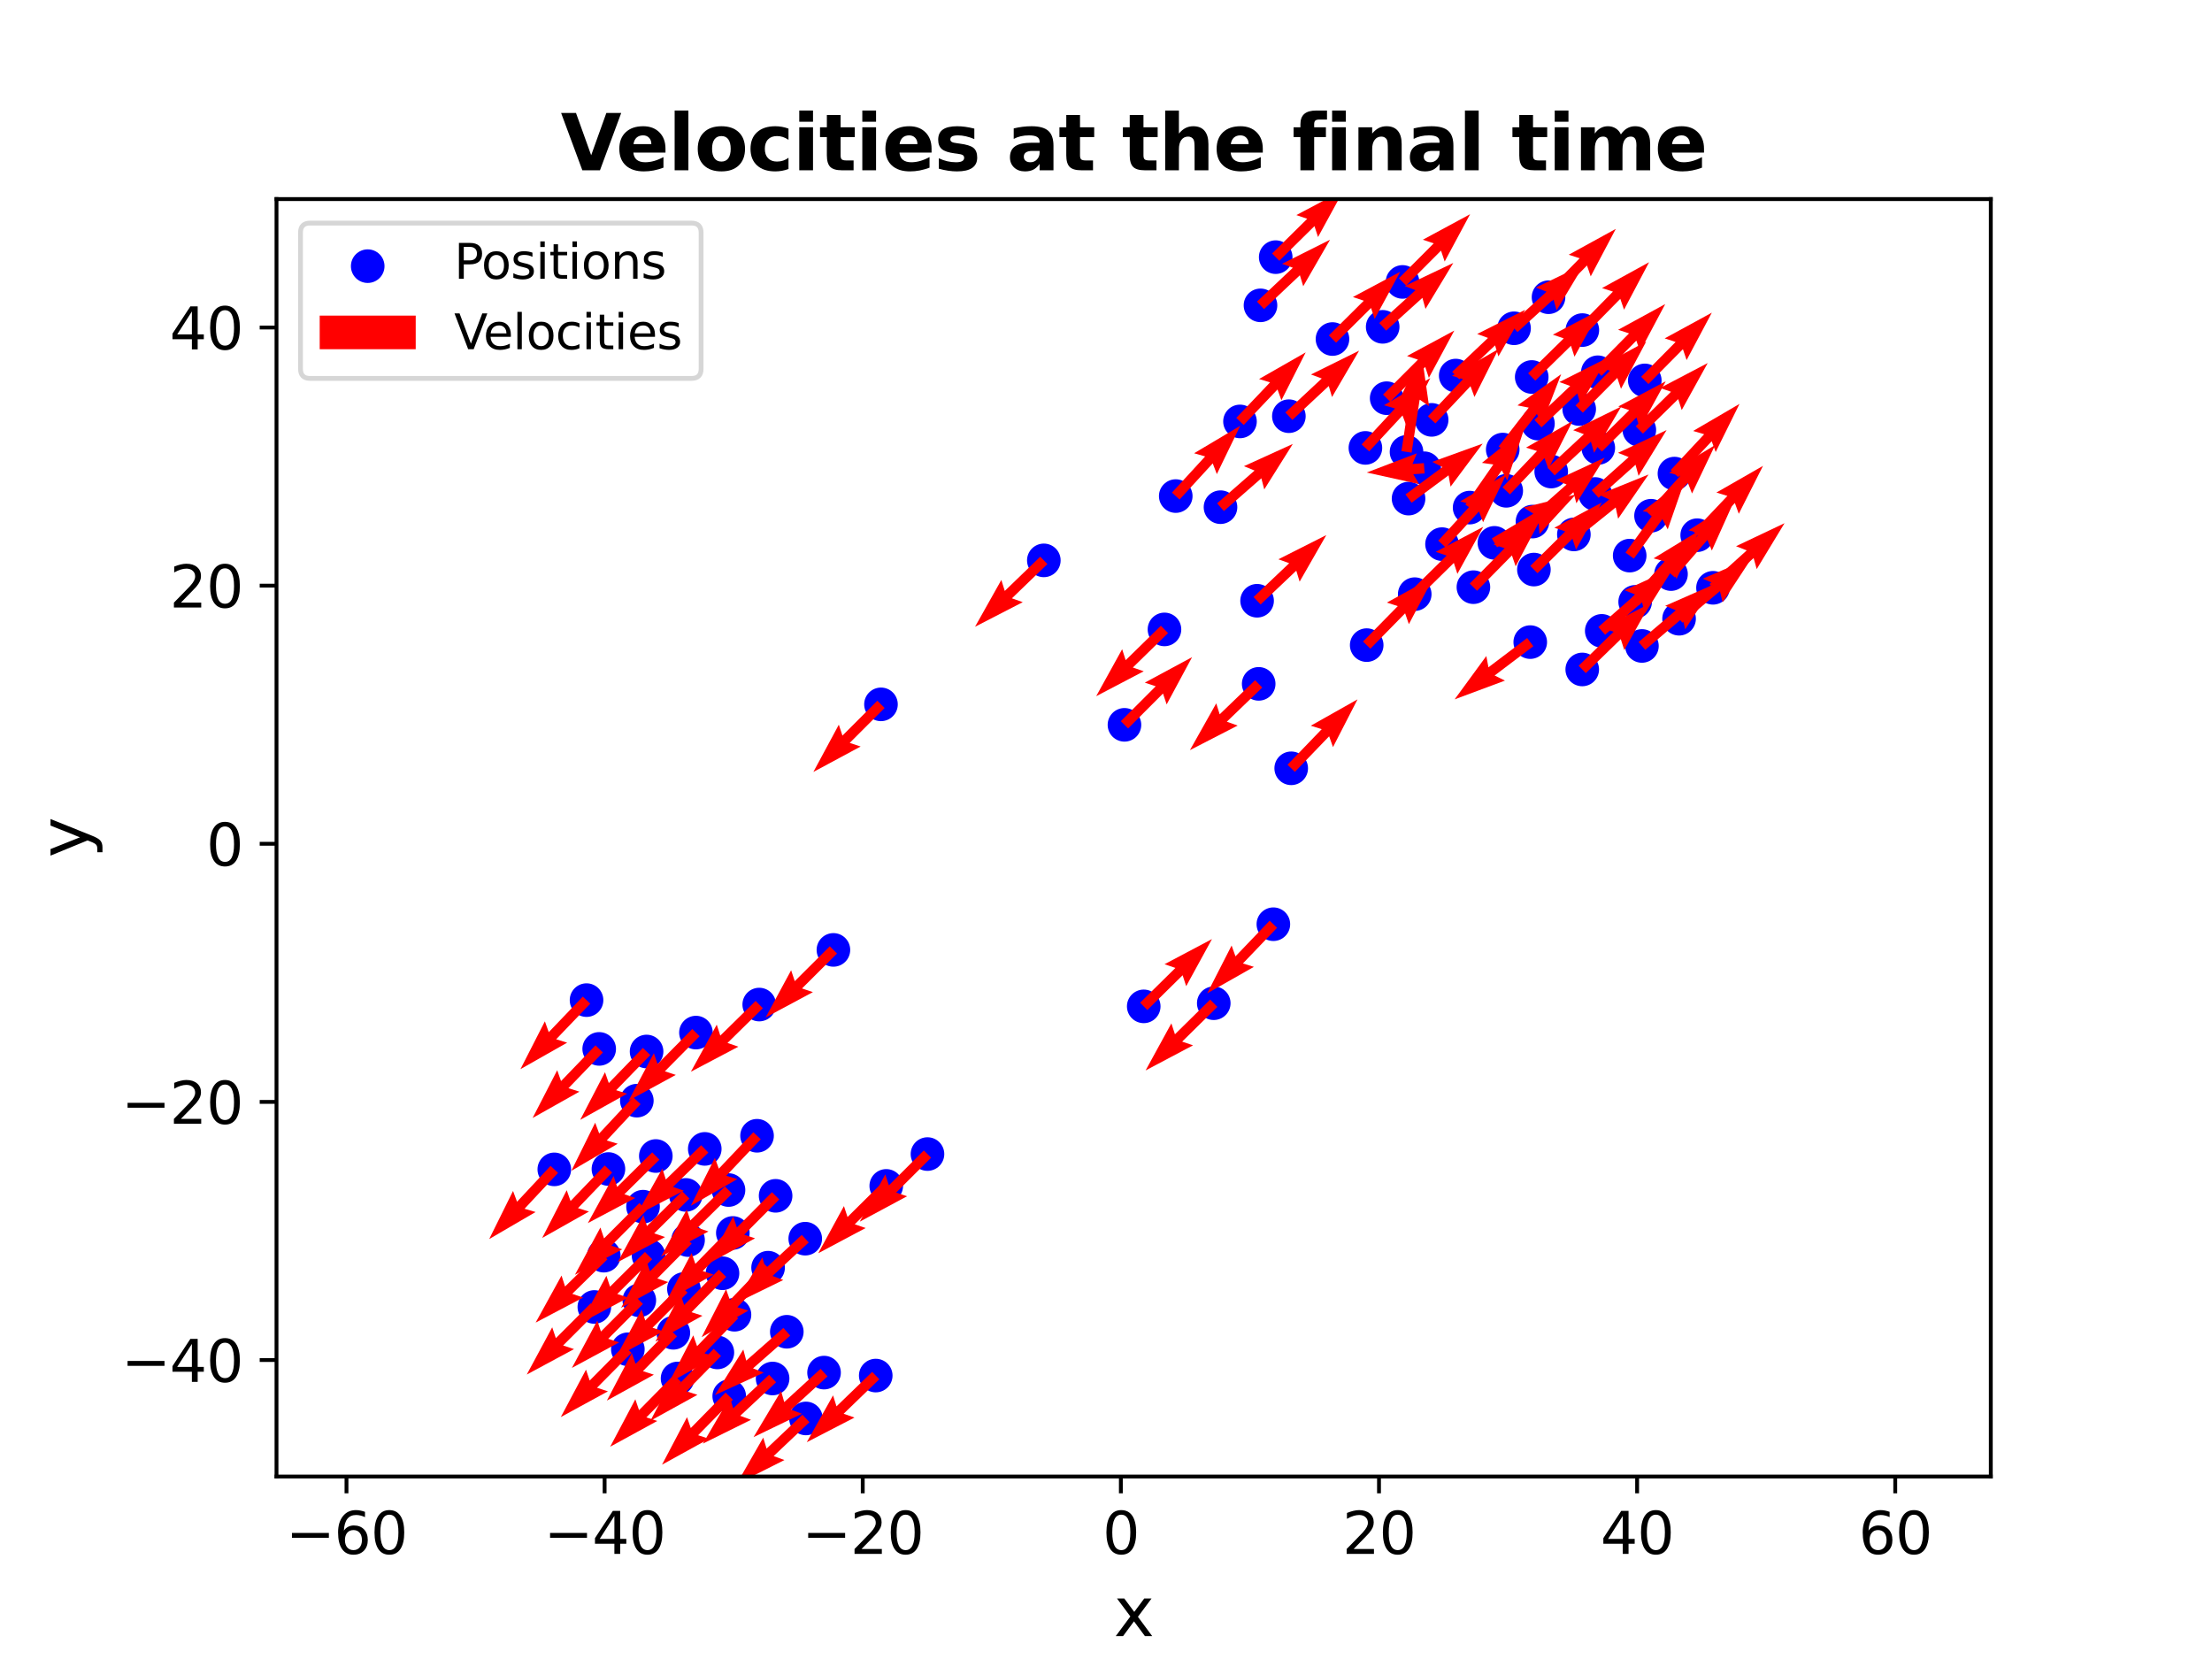 <?xml version="1.0" encoding="utf-8" standalone="no"?>
<!DOCTYPE svg PUBLIC "-//W3C//DTD SVG 1.1//EN"
  "http://www.w3.org/Graphics/SVG/1.1/DTD/svg11.dtd">
<svg xmlns:xlink="http://www.w3.org/1999/xlink" width="460.8pt" height="345.6pt" viewBox="0 0 460.8 345.6" xmlns="http://www.w3.org/2000/svg" version="1.1">
 <defs>
  <style type="text/css">*{stroke-linejoin: round; stroke-linecap: butt}</style>
 </defs>
 <g id="figure_1">
  <g id="patch_1">
   <path d="M 0 345.6 
L 460.8 345.6 
L 460.8 0 
L 0 0 
z
" style="fill: #ffffff"/>
  </g>
  <g id="axes_1">
   <g id="patch_2">
    <path d="M 57.6 307.584 
L 414.72 307.584 
L 414.72 41.472 
L 57.6 41.472 
z
" style="fill: #ffffff"/>
   </g>
   <g id="PathCollection_1">
    <defs>
     <path id="m62322692f3" d="M 0 3 
C 0.796 3 1.559 2.684 2.121 2.121 
C 2.684 1.559 3 0.796 3 0 
C 3 -0.796 2.684 -1.559 2.121 -2.121 
C 1.559 -2.684 0.796 -3 0 -3 
C -0.796 -3 -1.559 -2.684 -2.121 -2.121 
C -2.684 -1.559 -3 -0.796 -3 0 
C -3 0.796 -2.684 1.559 -2.121 2.121 
C -1.559 2.684 -0.796 3 0 3 
z
" style="stroke: #0000ff"/>
    </defs>
    <g clip-path="url(#pe1d1d15c5f)">
     <use xlink:href="#m62322692f3" x="293.428" y="103.868" style="fill: #0000ff; stroke: #0000ff"/>
     <use xlink:href="#m62322692f3" x="288.038" y="68.086" style="fill: #0000ff; stroke: #0000ff"/>
     <use xlink:href="#m62322692f3" x="167.747" y="258.04" style="fill: #0000ff; stroke: #0000ff"/>
     <use xlink:href="#m62322692f3" x="132.665" y="229.288" style="fill: #0000ff; stroke: #0000ff"/>
     <use xlink:href="#m62322692f3" x="342.638" y="79.246" style="fill: #0000ff; stroke: #0000ff"/>
     <use xlink:href="#m62322692f3" x="313.778" y="102.246" style="fill: #0000ff; stroke: #0000ff"/>
     <use xlink:href="#m62322692f3" x="151.761" y="247.907" style="fill: #0000ff; stroke: #0000ff"/>
     <use xlink:href="#m62322692f3" x="143.334" y="258.329" style="fill: #0000ff; stroke: #0000ff"/>
     <use xlink:href="#m62322692f3" x="268.982" y="160.052" style="fill: #0000ff; stroke: #0000ff"/>
     <use xlink:href="#m62322692f3" x="315.404" y="68.386" style="fill: #0000ff; stroke: #0000ff"/>
     <use xlink:href="#m62322692f3" x="152.662" y="256.847" style="fill: #0000ff; stroke: #0000ff"/>
     <use xlink:href="#m62322692f3" x="234.246" y="150.995" style="fill: #0000ff; stroke: #0000ff"/>
     <use xlink:href="#m62322692f3" x="343.941" y="107.439" style="fill: #0000ff; stroke: #0000ff"/>
     <use xlink:href="#m62322692f3" x="303.254" y="78.238" style="fill: #0000ff; stroke: #0000ff"/>
     <use xlink:href="#m62322692f3" x="135.107" y="261.57" style="fill: #0000ff; stroke: #0000ff"/>
     <use xlink:href="#m62322692f3" x="339.493" y="115.745" style="fill: #0000ff; stroke: #0000ff"/>
     <use xlink:href="#m62322692f3" x="342.044" y="134.565" style="fill: #0000ff; stroke: #0000ff"/>
     <use xlink:href="#m62322692f3" x="320.383" y="88.245" style="fill: #0000ff; stroke: #0000ff"/>
     <use xlink:href="#m62322692f3" x="265.753" y="53.568" style="fill: #0000ff; stroke: #0000ff"/>
     <use xlink:href="#m62322692f3" x="144.98" y="215.108" style="fill: #0000ff; stroke: #0000ff"/>
     <use xlink:href="#m62322692f3" x="123.814" y="272.266" style="fill: #0000ff; stroke: #0000ff"/>
     <use xlink:href="#m62322692f3" x="268.495" y="86.702" style="fill: #0000ff; stroke: #0000ff"/>
     <use xlink:href="#m62322692f3" x="323.146" y="98.233" style="fill: #0000ff; stroke: #0000ff"/>
     <use xlink:href="#m62322692f3" x="244.931" y="103.341" style="fill: #0000ff; stroke: #0000ff"/>
     <use xlink:href="#m62322692f3" x="311.318" y="113.086" style="fill: #0000ff; stroke: #0000ff"/>
     <use xlink:href="#m62322692f3" x="254.253" y="105.656" style="fill: #0000ff; stroke: #0000ff"/>
     <use xlink:href="#m62322692f3" x="167.893" y="295.488" style="fill: #0000ff; stroke: #0000ff"/>
     <use xlink:href="#m62322692f3" x="292.172" y="58.73" style="fill: #0000ff; stroke: #0000ff"/>
     <use xlink:href="#m62322692f3" x="173.615" y="197.882" style="fill: #0000ff; stroke: #0000ff"/>
     <use xlink:href="#m62322692f3" x="348.819" y="98.658" style="fill: #0000ff; stroke: #0000ff"/>
     <use xlink:href="#m62322692f3" x="142.862" y="248.923" style="fill: #0000ff; stroke: #0000ff"/>
     <use xlink:href="#m62322692f3" x="149.441" y="281.738" style="fill: #0000ff; stroke: #0000ff"/>
     <use xlink:href="#m62322692f3" x="238.261" y="209.644" style="fill: #0000ff; stroke: #0000ff"/>
     <use xlink:href="#m62322692f3" x="183.524" y="146.731" style="fill: #0000ff; stroke: #0000ff"/>
     <use xlink:href="#m62322692f3" x="294.716" y="123.775" style="fill: #0000ff; stroke: #0000ff"/>
     <use xlink:href="#m62322692f3" x="184.623" y="247.042" style="fill: #0000ff; stroke: #0000ff"/>
     <use xlink:href="#m62322692f3" x="160.948" y="287.169" style="fill: #0000ff; stroke: #0000ff"/>
     <use xlink:href="#m62322692f3" x="277.58" y="70.629" style="fill: #0000ff; stroke: #0000ff"/>
     <use xlink:href="#m62322692f3" x="298.239" y="87.467" style="fill: #0000ff; stroke: #0000ff"/>
     <use xlink:href="#m62322692f3" x="261.876" y="125.147" style="fill: #0000ff; stroke: #0000ff"/>
     <use xlink:href="#m62322692f3" x="313.048" y="93.653" style="fill: #0000ff; stroke: #0000ff"/>
     <use xlink:href="#m62322692f3" x="252.849" y="208.989" style="fill: #0000ff; stroke: #0000ff"/>
     <use xlink:href="#m62322692f3" x="182.433" y="286.556" style="fill: #0000ff; stroke: #0000ff"/>
     <use xlink:href="#m62322692f3" x="262.208" y="142.46" style="fill: #0000ff; stroke: #0000ff"/>
     <use xlink:href="#m62322692f3" x="306.937" y="122.319" style="fill: #0000ff; stroke: #0000ff"/>
     <use xlink:href="#m62322692f3" x="126.748" y="243.53" style="fill: #0000ff; stroke: #0000ff"/>
     <use xlink:href="#m62322692f3" x="158.162" y="209.268" style="fill: #0000ff; stroke: #0000ff"/>
     <use xlink:href="#m62322692f3" x="150.512" y="265.244" style="fill: #0000ff; stroke: #0000ff"/>
     <use xlink:href="#m62322692f3" x="319.086" y="78.534" style="fill: #0000ff; stroke: #0000ff"/>
     <use xlink:href="#m62322692f3" x="258.313" y="87.792" style="fill: #0000ff; stroke: #0000ff"/>
     <use xlink:href="#m62322692f3" x="328.976" y="85.213" style="fill: #0000ff; stroke: #0000ff"/>
     <use xlink:href="#m62322692f3" x="332.294" y="102.906" style="fill: #0000ff; stroke: #0000ff"/>
     <use xlink:href="#m62322692f3" x="349.782" y="128.893" style="fill: #0000ff; stroke: #0000ff"/>
     <use xlink:href="#m62322692f3" x="115.471" y="243.602" style="fill: #0000ff; stroke: #0000ff"/>
     <use xlink:href="#m62322692f3" x="262.584" y="63.61" style="fill: #0000ff; stroke: #0000ff"/>
     <use xlink:href="#m62322692f3" x="300.4" y="113.352" style="fill: #0000ff; stroke: #0000ff"/>
     <use xlink:href="#m62322692f3" x="157.707" y="236.6" style="fill: #0000ff; stroke: #0000ff"/>
     <use xlink:href="#m62322692f3" x="340.635" y="125.374" style="fill: #0000ff; stroke: #0000ff"/>
     <use xlink:href="#m62322692f3" x="319.244" y="108.654" style="fill: #0000ff; stroke: #0000ff"/>
     <use xlink:href="#m62322692f3" x="341.502" y="89.563" style="fill: #0000ff; stroke: #0000ff"/>
     <use xlink:href="#m62322692f3" x="217.45" y="116.736" style="fill: #0000ff; stroke: #0000ff"/>
     <use xlink:href="#m62322692f3" x="193.21" y="240.413" style="fill: #0000ff; stroke: #0000ff"/>
     <use xlink:href="#m62322692f3" x="140.272" y="277.646" style="fill: #0000ff; stroke: #0000ff"/>
     <use xlink:href="#m62322692f3" x="288.869" y="82.952" style="fill: #0000ff; stroke: #0000ff"/>
     <use xlink:href="#m62322692f3" x="130.793" y="281.079" style="fill: #0000ff; stroke: #0000ff"/>
     <use xlink:href="#m62322692f3" x="306.148" y="105.744" style="fill: #0000ff; stroke: #0000ff"/>
     <use xlink:href="#m62322692f3" x="348.101" y="119.592" style="fill: #0000ff; stroke: #0000ff"/>
     <use xlink:href="#m62322692f3" x="133.182" y="270.882" style="fill: #0000ff; stroke: #0000ff"/>
     <use xlink:href="#m62322692f3" x="356.849" y="122.449" style="fill: #0000ff; stroke: #0000ff"/>
     <use xlink:href="#m62322692f3" x="133.956" y="251.373" style="fill: #0000ff; stroke: #0000ff"/>
     <use xlink:href="#m62322692f3" x="122.187" y="208.344" style="fill: #0000ff; stroke: #0000ff"/>
     <use xlink:href="#m62322692f3" x="353.558" y="111.491" style="fill: #0000ff; stroke: #0000ff"/>
     <use xlink:href="#m62322692f3" x="125.783" y="261.58" style="fill: #0000ff; stroke: #0000ff"/>
     <use xlink:href="#m62322692f3" x="333.673" y="131.421" style="fill: #0000ff; stroke: #0000ff"/>
     <use xlink:href="#m62322692f3" x="153.007" y="273.885" style="fill: #0000ff; stroke: #0000ff"/>
     <use xlink:href="#m62322692f3" x="265.265" y="192.531" style="fill: #0000ff; stroke: #0000ff"/>
     <use xlink:href="#m62322692f3" x="141.148" y="287.162" style="fill: #0000ff; stroke: #0000ff"/>
     <use xlink:href="#m62322692f3" x="161.574" y="249.111" style="fill: #0000ff; stroke: #0000ff"/>
     <use xlink:href="#m62322692f3" x="242.581" y="131.118" style="fill: #0000ff; stroke: #0000ff"/>
     <use xlink:href="#m62322692f3" x="327.867" y="111.332" style="fill: #0000ff; stroke: #0000ff"/>
     <use xlink:href="#m62322692f3" x="124.823" y="218.506" style="fill: #0000ff; stroke: #0000ff"/>
     <use xlink:href="#m62322692f3" x="329.633" y="68.763" style="fill: #0000ff; stroke: #0000ff"/>
     <use xlink:href="#m62322692f3" x="318.779" y="133.763" style="fill: #0000ff; stroke: #0000ff"/>
     <use xlink:href="#m62322692f3" x="319.541" y="118.651" style="fill: #0000ff; stroke: #0000ff"/>
     <use xlink:href="#m62322692f3" x="296.699" y="97.545" style="fill: #0000ff; stroke: #0000ff"/>
     <use xlink:href="#m62322692f3" x="329.61" y="139.459" style="fill: #0000ff; stroke: #0000ff"/>
     <use xlink:href="#m62322692f3" x="134.695" y="219.047" style="fill: #0000ff; stroke: #0000ff"/>
     <use xlink:href="#m62322692f3" x="136.619" y="240.819" style="fill: #0000ff; stroke: #0000ff"/>
     <use xlink:href="#m62322692f3" x="146.816" y="239.335" style="fill: #0000ff; stroke: #0000ff"/>
     <use xlink:href="#m62322692f3" x="332.954" y="93.312" style="fill: #0000ff; stroke: #0000ff"/>
     <use xlink:href="#m62322692f3" x="160.009" y="264.082" style="fill: #0000ff; stroke: #0000ff"/>
     <use xlink:href="#m62322692f3" x="332.858" y="77.548" style="fill: #0000ff; stroke: #0000ff"/>
     <use xlink:href="#m62322692f3" x="151.912" y="290.851" style="fill: #0000ff; stroke: #0000ff"/>
     <use xlink:href="#m62322692f3" x="293.004" y="94.137" style="fill: #0000ff; stroke: #0000ff"/>
     <use xlink:href="#m62322692f3" x="142.471" y="268.518" style="fill: #0000ff; stroke: #0000ff"/>
     <use xlink:href="#m62322692f3" x="171.664" y="285.938" style="fill: #0000ff; stroke: #0000ff"/>
     <use xlink:href="#m62322692f3" x="284.438" y="93.307" style="fill: #0000ff; stroke: #0000ff"/>
     <use xlink:href="#m62322692f3" x="284.708" y="134.391" style="fill: #0000ff; stroke: #0000ff"/>
     <use xlink:href="#m62322692f3" x="163.907" y="277.431" style="fill: #0000ff; stroke: #0000ff"/>
     <use xlink:href="#m62322692f3" x="322.587" y="61.919" style="fill: #0000ff; stroke: #0000ff"/>
    </g>
   </g>
   <g id="Quiver_1">
    <path d="M 292.79 103.007 
L 300.488 97.296 
L 298.35 96.214 
L 308.87 92.411 
L 302.181 101.376 
L 301.764 99.017 
L 294.067 104.728 
L 292.79 103.007 
" clip-path="url(#pe1d1d15c5f)" style="fill: #ff0000"/>
    <path d="M 287.319 67.292 
L 294.875 60.455 
L 292.643 59.585 
L 302.743 54.78 
L 296.956 64.351 
L 296.313 62.044 
L 288.757 68.881 
L 287.319 67.292 
" clip-path="url(#pe1d1d15c5f)" style="fill: #ff0000"/>
    <path d="M 168.475 258.827 
L 160.928 265.804 
L 163.17 266.65 
L 153.121 271.563 
L 158.806 261.93 
L 159.474 264.23 
L 167.02 257.254 
L 168.475 258.827 
" clip-path="url(#pe1d1d15c5f)" style="fill: #ff0000"/>
    <path d="M 133.448 230.019 
L 126.389 237.583 
L 128.686 238.262 
L 119.026 243.901 
L 123.987 233.876 
L 124.822 236.121 
L 131.882 228.557 
L 133.448 230.019 
" clip-path="url(#pe1d1d15c5f)" style="fill: #ff0000"/>
    <path d="M 341.876 78.493 
L 349.06 71.236 
L 346.784 70.49 
L 356.605 65.138 
L 351.352 75.012 
L 350.583 72.744 
L 343.399 80 
L 341.876 78.493 
" clip-path="url(#pe1d1d15c5f)" style="fill: #ff0000"/>
    <path d="M 313.002 101.508 
L 320.185 93.951 
L 317.894 93.251 
L 327.604 87.7 
L 322.553 97.68 
L 321.738 95.427 
L 314.555 102.984 
L 313.002 101.508 
" clip-path="url(#pe1d1d15c5f)" style="fill: #ff0000"/>
    <path d="M 152.514 248.669 
L 145.317 255.766 
L 147.585 256.539 
L 137.7 261.774 
L 143.071 251.962 
L 143.813 254.24 
L 151.009 247.144 
L 152.514 248.669 
" clip-path="url(#pe1d1d15c5f)" style="fill: #ff0000"/>
    <path d="M 144.096 259.082 
L 136.925 266.335 
L 139.202 267.08 
L 129.385 272.439 
L 134.631 262.561 
L 135.402 264.829 
L 142.572 257.575 
L 144.096 259.082 
" clip-path="url(#pe1d1d15c5f)" style="fill: #ff0000"/>
    <path d="M 268.21 159.309 
L 275.342 151.895 
L 273.055 151.182 
L 282.798 145.689 
L 277.687 155.638 
L 276.886 153.38 
L 269.754 160.795 
L 268.21 159.309 
" clip-path="url(#pe1d1d15c5f)" style="fill: #ff0000"/>
    <path d="M 314.682 67.594 
L 322.172 60.764 
L 319.937 59.902 
L 330.019 55.058 
L 324.268 64.652 
L 323.616 62.347 
L 316.126 69.178 
L 314.682 67.594 
" clip-path="url(#pe1d1d15c5f)" style="fill: #ff0000"/>
    <path d="M 153.427 257.596 
L 146.386 264.787 
L 148.667 265.521 
L 138.875 270.927 
L 144.074 261.024 
L 144.855 263.288 
L 151.896 256.097 
L 153.427 257.596 
" clip-path="url(#pe1d1d15c5f)" style="fill: #ff0000"/>
    <path d="M 233.488 150.237 
L 240.759 142.96 
L 238.486 142.203 
L 248.332 136.896 
L 243.034 146.746 
L 242.275 144.474 
L 235.004 151.752 
L 233.488 150.237 
" clip-path="url(#pe1d1d15c5f)" style="fill: #ff0000"/>
    <path d="M 343.147 106.72 
L 350.023 99.135 
L 347.716 98.49 
L 357.293 92.711 
L 352.478 102.807 
L 351.611 100.574 
L 344.734 108.159 
L 343.147 106.72 
" clip-path="url(#pe1d1d15c5f)" style="fill: #ff0000"/>
    <path d="M 302.517 77.46 
L 309.977 70.394 
L 307.726 69.575 
L 317.714 64.541 
L 312.146 74.242 
L 311.45 71.95 
L 303.99 79.016 
L 302.517 77.46 
" clip-path="url(#pe1d1d15c5f)" style="fill: #ff0000"/>
    <path d="M 135.863 262.33 
L 128.589 269.56 
L 130.86 270.325 
L 120.996 275.599 
L 126.328 265.766 
L 127.079 268.041 
L 134.352 260.81 
L 135.863 262.33 
" clip-path="url(#pe1d1d15c5f)" style="fill: #ff0000"/>
    <path d="M 338.625 115.118 
L 344.573 106.894 
L 342.209 106.507 
L 351.092 99.71 
L 347.418 110.274 
L 346.309 108.15 
L 340.361 116.373 
L 338.625 115.118 
" clip-path="url(#pe1d1d15c5f)" style="fill: #ff0000"/>
    <path d="M 341.349 133.749 
L 349.1 127.141 
L 346.894 126.206 
L 357.132 121.7 
L 351.065 131.097 
L 350.49 128.772 
L 342.739 135.38 
L 341.349 133.749 
" clip-path="url(#pe1d1d15c5f)" style="fill: #ff0000"/>
    <path d="M 319.646 87.467 
L 327.098 80.407 
L 324.847 79.588 
L 334.834 74.553 
L 329.268 84.254 
L 328.572 81.962 
L 321.12 89.023 
L 319.646 87.467 
" clip-path="url(#pe1d1d15c5f)" style="fill: #ff0000"/>
    <path d="M 265.001 52.806 
L 272.321 45.578 
L 270.053 44.806 
L 279.935 39.566 
L 274.57 49.38 
L 273.827 47.103 
L 266.506 54.33 
L 265.001 52.806 
" clip-path="url(#pe1d1d15c5f)" style="fill: #ff0000"/>
    <path d="M 145.741 215.861 
L 138.504 223.174 
L 140.781 223.919 
L 130.96 229.273 
L 136.212 219.398 
L 136.981 221.666 
L 144.218 214.354 
L 145.741 215.861 
" clip-path="url(#pe1d1d15c5f)" style="fill: #ff0000"/>
    <path d="M 124.572 273.023 
L 117.309 280.285 
L 119.582 281.042 
L 109.733 286.344 
L 115.037 276.497 
L 115.794 278.769 
L 123.057 271.508 
L 124.572 273.023 
" clip-path="url(#pe1d1d15c5f)" style="fill: #ff0000"/>
    <path d="M 267.764 85.918 
L 275.345 78.847 
L 273.099 78.011 
L 283.126 73.053 
L 277.484 82.711 
L 276.806 80.413 
L 269.226 87.485 
L 267.764 85.918 
" clip-path="url(#pe1d1d15c5f)" style="fill: #ff0000"/>
    <path d="M 322.417 97.448 
L 329.953 90.451 
L 327.71 89.61 
L 337.748 84.676 
L 332.083 94.321 
L 331.411 92.022 
L 323.875 99.018 
L 322.417 97.448 
" clip-path="url(#pe1d1d15c5f)" style="fill: #ff0000"/>
    <path d="M 244.141 102.616 
L 251.056 95.08 
L 248.753 94.421 
L 258.365 88.7 
L 253.49 98.767 
L 252.635 96.529 
L 245.72 104.065 
L 244.141 102.616 
" clip-path="url(#pe1d1d15c5f)" style="fill: #ff0000"/>
    <path d="M 310.771 112.165 
L 319.427 107.018 
L 317.411 105.724 
L 328.262 103.01 
L 320.696 111.249 
L 320.522 108.859 
L 311.866 114.007 
L 310.771 112.165 
" clip-path="url(#pe1d1d15c5f)" style="fill: #ff0000"/>
    <path d="M 253.548 104.849 
L 261.353 98.023 
L 259.136 97.116 
L 269.316 92.482 
L 263.368 101.954 
L 262.763 99.636 
L 254.959 106.462 
L 253.548 104.849 
" clip-path="url(#pe1d1d15c5f)" style="fill: #ff0000"/>
    <path d="M 168.629 296.266 
L 161.164 303.331 
L 163.415 304.151 
L 153.424 309.18 
L 158.996 299.482 
L 159.691 301.775 
L 167.156 294.71 
L 168.629 296.266 
" clip-path="url(#pe1d1d15c5f)" style="fill: #ff0000"/>
    <path d="M 291.413 57.973 
L 298.675 50.696 
L 296.401 49.941 
L 306.244 44.627 
L 300.951 54.481 
L 300.191 52.21 
L 292.93 59.487 
L 291.413 57.973 
" clip-path="url(#pe1d1d15c5f)" style="fill: #ff0000"/>
    <path d="M 174.371 198.641 
L 167.075 205.912 
L 169.346 206.674 
L 159.489 211.96 
L 164.808 202.121 
L 165.562 204.395 
L 172.858 197.123 
L 174.371 198.641 
" clip-path="url(#pe1d1d15c5f)" style="fill: #ff0000"/>
    <path d="M 348.036 97.927 
L 355.008 90.457 
L 352.711 89.778 
L 362.37 84.139 
L 357.41 94.164 
L 356.574 91.919 
L 349.602 99.389 
L 348.036 97.927 
" clip-path="url(#pe1d1d15c5f)" style="fill: #ff0000"/>
    <path d="M 143.615 249.686 
L 136.277 256.929 
L 138.545 257.701 
L 128.662 262.941 
L 134.029 253.127 
L 134.772 255.404 
L 142.109 248.161 
L 143.615 249.686 
" clip-path="url(#pe1d1d15c5f)" style="fill: #ff0000"/>
    <path d="M 150.206 282.488 
L 143.006 289.833 
L 145.287 290.568 
L 135.492 295.969 
L 140.696 286.068 
L 141.476 288.333 
L 148.676 280.988 
L 150.206 282.488 
" clip-path="url(#pe1d1d15c5f)" style="fill: #ff0000"/>
    <path d="M 237.509 208.881 
L 244.858 201.637 
L 242.591 200.863 
L 252.477 195.63 
L 247.103 205.441 
L 246.362 203.163 
L 239.013 210.407 
L 237.509 208.881 
" clip-path="url(#pe1d1d15c5f)" style="fill: #ff0000"/>
    <path d="M 184.281 147.489 
L 177.014 154.755 
L 179.286 155.513 
L 169.437 160.814 
L 174.741 150.966 
L 175.499 153.239 
L 182.766 145.974 
L 184.281 147.489 
" clip-path="url(#pe1d1d15c5f)" style="fill: #ff0000"/>
    <path d="M 293.965 123.011 
L 301.361 115.739 
L 299.094 114.962 
L 308.987 109.742 
L 303.602 119.546 
L 302.863 117.267 
L 295.468 124.539 
L 293.965 123.011 
" clip-path="url(#pe1d1d15c5f)" style="fill: #ff0000"/>
    <path d="M 185.377 247.803 
L 178.062 255.047 
L 180.331 255.815 
L 170.456 261.07 
L 175.808 251.248 
L 176.554 253.524 
L 183.869 246.281 
L 185.377 247.803 
" clip-path="url(#pe1d1d15c5f)" style="fill: #ff0000"/>
    <path d="M 161.679 287.952 
L 154.198 294.937 
L 156.443 295.772 
L 146.419 300.734 
L 152.056 291.073 
L 152.736 293.371 
L 160.216 286.386 
L 161.679 287.952 
" clip-path="url(#pe1d1d15c5f)" style="fill: #ff0000"/>
    <path d="M 276.826 69.869 
L 284.105 62.641 
L 281.835 61.875 
L 291.702 56.607 
L 286.364 66.437 
L 285.614 64.161 
L 278.335 71.389 
L 276.826 69.869 
" clip-path="url(#pe1d1d15c5f)" style="fill: #ff0000"/>
    <path d="M 297.46 86.732 
L 304.773 78.98 
L 302.48 78.289 
L 312.17 72.702 
L 307.155 82.7 
L 306.332 80.45 
L 299.019 88.202 
L 297.46 86.732 
" clip-path="url(#pe1d1d15c5f)" style="fill: #ff0000"/>
    <path d="M 261.138 124.37 
L 268.564 117.325 
L 266.312 116.508 
L 276.296 111.466 
L 270.736 121.171 
L 270.039 118.879 
L 262.613 125.924 
L 261.138 124.37 
" clip-path="url(#pe1d1d15c5f)" style="fill: #ff0000"/>
    <path d="M 312.201 92.996 
L 318.465 84.916 
L 316.115 84.45 
L 325.218 77.951 
L 321.195 88.388 
L 320.158 86.228 
L 313.895 94.309 
L 312.201 92.996 
" clip-path="url(#pe1d1d15c5f)" style="fill: #ff0000"/>
    <path d="M 253.601 209.752 
L 246.265 216.986 
L 248.533 217.76 
L 238.647 222.993 
L 244.019 213.183 
L 244.761 215.46 
L 252.097 208.227 
L 253.601 209.752 
" clip-path="url(#pe1d1d15c5f)" style="fill: #ff0000"/>
    <path d="M 183.178 287.326 
L 175.746 294.509 
L 178.005 295.305 
L 168.068 300.439 
L 173.538 290.683 
L 174.257 292.968 
L 181.689 285.786 
L 183.178 287.326 
" clip-path="url(#pe1d1d15c5f)" style="fill: #ff0000"/>
    <path d="M 262.951 143.231 
L 255.568 150.347 
L 257.827 151.146 
L 247.882 156.266 
L 253.366 146.518 
L 254.081 148.804 
L 261.464 141.688 
L 262.951 143.231 
" clip-path="url(#pe1d1d15c5f)" style="fill: #ff0000"/>
    <path d="M 306.174 121.566 
L 313.439 114.2 
L 311.161 113.459 
L 320.972 108.088 
L 315.738 117.972 
L 314.964 115.705 
L 307.7 123.071 
L 306.174 121.566 
" clip-path="url(#pe1d1d15c5f)" style="fill: #ff0000"/>
    <path d="M 127.52 244.272 
L 120.402 251.679 
L 122.689 252.391 
L 112.948 257.889 
L 118.055 247.937 
L 118.857 250.194 
L 125.975 242.788 
L 127.52 244.272 
" clip-path="url(#pe1d1d15c5f)" style="fill: #ff0000"/>
    <path d="M 158.912 210.032 
L 151.551 217.265 
L 153.817 218.042 
L 143.923 223.258 
L 149.312 213.457 
L 150.05 215.736 
L 157.411 208.504 
L 158.912 210.032 
" clip-path="url(#pe1d1d15c5f)" style="fill: #ff0000"/>
    <path d="M 151.276 265.994 
L 144.055 273.355 
L 146.335 274.091 
L 136.538 279.488 
L 141.746 269.589 
L 142.526 271.855 
L 149.747 264.494 
L 151.276 265.994 
" clip-path="url(#pe1d1d15c5f)" style="fill: #ff0000"/>
    <path d="M 318.336 77.769 
L 325.757 70.495 
L 323.492 69.715 
L 333.393 64.511 
L 327.992 74.306 
L 327.257 72.026 
L 319.836 79.299 
L 318.336 77.769 
" clip-path="url(#pe1d1d15c5f)" style="fill: #ff0000"/>
    <path d="M 257.537 87.053 
L 264.575 79.655 
L 262.284 78.954 
L 271.998 73.408 
L 266.942 83.385 
L 266.128 81.132 
L 259.089 88.53 
L 257.537 87.053 
" clip-path="url(#pe1d1d15c5f)" style="fill: #ff0000"/>
    <path d="M 328.215 84.459 
L 335.395 77.22 
L 333.119 76.471 
L 342.946 71.128 
L 337.683 80.998 
L 336.916 78.729 
L 329.737 85.968 
L 328.215 84.459 
" clip-path="url(#pe1d1d15c5f)" style="fill: #ff0000"/>
    <path d="M 331.58 102.107 
L 339.283 95.219 
L 337.056 94.336 
L 347.185 89.591 
L 341.341 99.128 
L 340.711 96.817 
L 333.008 103.705 
L 331.58 102.107 
" clip-path="url(#pe1d1d15c5f)" style="fill: #ff0000"/>
    <path d="M 349.093 128.072 
L 356.917 121.504 
L 354.719 120.552 
L 364.991 116.125 
L 358.852 125.475 
L 358.295 123.145 
L 350.471 129.713 
L 349.093 128.072 
" clip-path="url(#pe1d1d15c5f)" style="fill: #ff0000"/>
    <path d="M 116.254 244.333 
L 109.274 251.805 
L 111.571 252.485 
L 101.909 258.119 
L 106.874 248.096 
L 107.709 250.342 
L 114.689 242.871 
L 116.254 244.333 
" clip-path="url(#pe1d1d15c5f)" style="fill: #ff0000"/>
    <path d="M 261.849 62.83 
L 269.323 55.779 
L 267.073 54.955 
L 277.072 49.941 
L 271.485 59.631 
L 270.793 57.337 
L 263.319 64.389 
L 261.849 62.83 
" clip-path="url(#pe1d1d15c5f)" style="fill: #ff0000"/>
    <path d="M 299.611 112.627 
L 306.52 105.1 
L 304.217 104.44 
L 313.83 98.721 
L 308.953 108.787 
L 308.099 106.549 
L 301.189 114.076 
L 299.611 112.627 
" clip-path="url(#pe1d1d15c5f)" style="fill: #ff0000"/>
    <path d="M 158.486 237.337 
L 151.299 244.931 
L 153.592 245.626 
L 143.894 251.198 
L 148.923 241.207 
L 149.743 243.458 
L 156.929 235.864 
L 158.486 237.337 
" clip-path="url(#pe1d1d15c5f)" style="fill: #ff0000"/>
    <path d="M 339.838 124.658 
L 346.778 116.951 
L 344.468 116.313 
L 354.026 110.502 
L 349.246 120.614 
L 348.37 118.384 
L 341.431 126.091 
L 339.838 124.658 
" clip-path="url(#pe1d1d15c5f)" style="fill: #ff0000"/>
    <path d="M 318.534 107.852 
L 326.35 100.929 
L 324.128 100.035 
L 334.279 95.337 
L 328.39 104.847 
L 327.771 102.533 
L 319.955 109.456 
L 318.534 107.852 
" clip-path="url(#pe1d1d15c5f)" style="fill: #ff0000"/>
    <path d="M 340.753 88.797 
L 348.102 81.607 
L 345.838 80.825 
L 355.743 75.63 
L 350.333 85.42 
L 349.6 83.139 
L 342.251 90.328 
L 340.753 88.797 
" clip-path="url(#pe1d1d15c5f)" style="fill: #ff0000"/>
    <path d="M 218.194 117.507 
L 210.801 124.642 
L 213.06 125.44 
L 203.118 130.566 
L 208.596 120.814 
L 209.313 123.1 
L 216.706 115.965 
L 218.194 117.507 
" clip-path="url(#pe1d1d15c5f)" style="fill: #ff0000"/>
    <path d="M 193.967 241.171 
L 186.686 248.44 
L 188.958 249.199 
L 179.106 254.494 
L 184.417 244.65 
L 185.173 246.923 
L 192.453 239.655 
L 193.967 241.171 
" clip-path="url(#pe1d1d15c5f)" style="fill: #ff0000"/>
    <path d="M 141.037 278.396 
L 133.936 285.638 
L 136.216 286.373 
L 126.42 291.772 
L 131.626 281.872 
L 132.406 284.137 
L 139.507 276.896 
L 141.037 278.396 
" clip-path="url(#pe1d1d15c5f)" style="fill: #ff0000"/>
    <path d="M 288.111 82.194 
L 295.383 74.923 
L 293.11 74.165 
L 302.959 68.863 
L 297.656 78.711 
L 296.898 76.438 
L 289.626 83.71 
L 288.111 82.194 
" clip-path="url(#pe1d1d15c5f)" style="fill: #ff0000"/>
    <path d="M 131.554 281.832 
L 124.367 289.097 
L 126.644 289.842 
L 116.825 295.199 
L 122.074 285.322 
L 122.844 287.59 
L 130.031 280.325 
L 131.554 281.832 
" clip-path="url(#pe1d1d15c5f)" style="fill: #ff0000"/>
    <path d="M 305.269 105.132 
L 311.084 96.763 
L 308.713 96.421 
L 317.466 89.456 
L 313.992 100.089 
L 312.843 97.986 
L 307.028 106.355 
L 305.269 105.132 
" clip-path="url(#pe1d1d15c5f)" style="fill: #ff0000"/>
    <path d="M 347.291 118.891 
L 354.069 111.068 
L 351.748 110.475 
L 361.193 104.482 
L 356.606 114.684 
L 355.689 112.471 
L 348.911 120.294 
L 347.291 118.891 
" clip-path="url(#pe1d1d15c5f)" style="fill: #ff0000"/>
    <path d="M 133.941 271.639 
L 126.705 278.893 
L 128.979 279.647 
L 119.137 284.963 
L 124.428 275.108 
L 125.188 277.379 
L 132.424 270.126 
L 133.941 271.639 
" clip-path="url(#pe1d1d15c5f)" style="fill: #ff0000"/>
    <path d="M 356.13 121.654 
L 363.876 114.658 
L 361.645 113.786 
L 371.75 108.99 
L 365.954 118.557 
L 365.313 116.248 
L 357.567 123.245 
L 356.13 121.654 
" clip-path="url(#pe1d1d15c5f)" style="fill: #ff0000"/>
    <path d="M 134.714 252.13 
L 127.347 259.499 
L 129.62 260.256 
L 119.772 265.561 
L 125.074 255.712 
L 125.832 257.984 
L 133.199 250.615 
L 134.714 252.13 
" clip-path="url(#pe1d1d15c5f)" style="fill: #ff0000"/>
    <path d="M 122.961 209.085 
L 115.862 216.499 
L 118.15 217.207 
L 108.419 222.723 
L 113.507 212.762 
L 114.314 215.017 
L 121.413 207.603 
L 122.961 209.085 
" clip-path="url(#pe1d1d15c5f)" style="fill: #ff0000"/>
    <path d="M 352.781 110.754 
L 359.85 103.306 
L 357.558 102.608 
L 367.264 97.049 
L 362.221 107.033 
L 361.404 104.781 
L 354.336 112.229 
L 352.781 110.754 
" clip-path="url(#pe1d1d15c5f)" style="fill: #ff0000"/>
    <path d="M 126.534 262.345 
L 119.215 269.53 
L 121.481 270.308 
L 111.584 275.52 
L 116.977 265.721 
L 117.714 268.001 
L 125.033 260.816 
L 126.534 262.345 
" clip-path="url(#pe1d1d15c5f)" style="fill: #ff0000"/>
    <path d="M 332.966 130.616 
L 340.651 123.859 
L 338.432 122.957 
L 348.6 118.297 
L 342.676 127.785 
L 342.066 125.469 
L 334.38 132.225 
L 332.966 130.616 
" clip-path="url(#pe1d1d15c5f)" style="fill: #ff0000"/>
    <path d="M 153.779 274.628 
L 146.759 281.92 
L 149.046 282.634 
L 139.3 288.123 
L 144.415 278.176 
L 145.215 280.434 
L 152.235 273.142 
L 153.779 274.628 
" clip-path="url(#pe1d1d15c5f)" style="fill: #ff0000"/>
    <path d="M 266.039 193.272 
L 258.921 200.706 
L 261.21 201.414 
L 251.479 206.931 
L 256.566 196.969 
L 257.373 199.225 
L 264.491 191.79 
L 266.039 193.272 
" clip-path="url(#pe1d1d15c5f)" style="fill: #ff0000"/>
    <path d="M 141.91 287.914 
L 134.649 295.268 
L 136.926 296.011 
L 127.112 301.377 
L 132.352 291.495 
L 133.124 293.763 
L 140.385 286.409 
L 141.91 287.914 
" clip-path="url(#pe1d1d15c5f)" style="fill: #ff0000"/>
    <path d="M 162.333 249.867 
L 155.022 257.213 
L 157.296 257.965 
L 147.46 263.291 
L 152.74 253.43 
L 153.503 255.701 
L 160.815 248.355 
L 162.333 249.867 
" clip-path="url(#pe1d1d15c5f)" style="fill: #ff0000"/>
    <path d="M 243.33 131.884 
L 235.995 139.056 
L 238.259 139.839 
L 228.352 145.031 
L 233.765 135.242 
L 234.497 137.524 
L 241.832 130.352 
L 243.33 131.884 
" clip-path="url(#pe1d1d15c5f)" style="fill: #ff0000"/>
    <path d="M 327.197 110.497 
L 335.237 104.046 
L 333.06 103.045 
L 343.428 98.847 
L 337.083 108.059 
L 336.578 105.717 
L 328.538 112.168 
L 327.197 110.497 
" clip-path="url(#pe1d1d15c5f)" style="fill: #ff0000"/>
    <path d="M 125.595 219.25 
L 118.418 226.695 
L 120.704 227.411 
L 110.954 232.894 
L 116.076 222.95 
L 116.875 225.208 
L 124.052 217.762 
L 125.595 219.25 
" clip-path="url(#pe1d1d15c5f)" style="fill: #ff0000"/>
    <path d="M 328.869 68.012 
L 336.01 60.748 
L 333.731 60.01 
L 343.534 54.624 
L 338.315 64.517 
L 337.538 62.251 
L 330.397 69.514 
L 328.869 68.012 
" clip-path="url(#pe1d1d15c5f)" style="fill: #ff0000"/>
    <path d="M 319.425 134.617 
L 311.362 140.721 
L 313.509 141.783 
L 303.027 145.687 
L 309.629 136.658 
L 310.068 139.013 
L 318.132 132.909 
L 319.425 134.617 
" clip-path="url(#pe1d1d15c5f)" style="fill: #ff0000"/>
    <path d="M 318.788 117.889 
L 326.066 110.705 
L 323.798 109.933 
L 333.681 104.694 
L 328.314 114.508 
L 327.571 112.23 
L 320.293 119.414 
L 318.788 117.889 
" clip-path="url(#pe1d1d15c5f)" style="fill: #ff0000"/>
    <path d="M 296.778 98.614 
L 294.406 98.79 
L 295.633 100.847 
L 284.711 98.435 
L 295.157 94.437 
L 294.247 96.653 
L 296.62 96.477 
L 296.778 98.614 
" clip-path="url(#pe1d1d15c5f)" style="fill: #ff0000"/>
    <path d="M 328.863 138.691 
L 336.148 131.607 
L 333.886 130.818 
L 343.807 125.653 
L 338.367 135.427 
L 337.641 133.144 
L 330.357 140.227 
L 328.863 138.691 
" clip-path="url(#pe1d1d15c5f)" style="fill: #ff0000"/>
    <path d="M 135.464 219.793 
L 128.358 227.112 
L 130.642 227.836 
L 120.873 233.284 
L 126.03 223.358 
L 126.821 225.62 
L 133.927 218.3 
L 135.464 219.793 
" clip-path="url(#pe1d1d15c5f)" style="fill: #ff0000"/>
    <path d="M 137.372 241.582 
L 130.073 248.783 
L 132.341 249.556 
L 122.457 254.793 
L 127.826 244.98 
L 128.568 247.258 
L 135.867 240.057 
L 137.372 241.582 
" clip-path="url(#pe1d1d15c5f)" style="fill: #ff0000"/>
    <path d="M 147.562 240.104 
L 140.193 247.25 
L 142.454 248.043 
L 132.526 253.194 
L 137.979 243.428 
L 138.702 245.712 
L 146.07 238.566 
L 147.562 240.104 
" clip-path="url(#pe1d1d15c5f)" style="fill: #ff0000"/>
    <path d="M 332.201 92.55 
L 339.391 85.446 
L 337.123 84.674 
L 347.003 79.431 
L 341.641 89.247 
L 340.897 86.97 
L 333.707 94.074 
L 332.201 92.55 
" clip-path="url(#pe1d1d15c5f)" style="fill: #ff0000"/>
    <path d="M 160.783 264.823 
L 153.607 272.32 
L 155.896 273.028 
L 146.166 278.545 
L 151.252 268.583 
L 152.059 270.838 
L 159.235 263.341 
L 160.783 264.823 
" clip-path="url(#pe1d1d15c5f)" style="fill: #ff0000"/>
    <path d="M 332.096 76.795 
L 339.358 69.449 
L 337.08 68.705 
L 346.898 63.345 
L 341.652 73.224 
L 340.881 70.956 
L 333.62 78.301 
L 332.096 76.795 
" clip-path="url(#pe1d1d15c5f)" style="fill: #ff0000"/>
    <path d="M 152.676 291.601 
L 145.429 298.987 
L 147.709 299.723 
L 137.911 305.119 
L 143.121 295.221 
L 143.9 297.486 
L 151.147 290.1 
L 152.676 291.601 
" clip-path="url(#pe1d1d15c5f)" style="fill: #ff0000"/>
    <path d="M 291.945 93.976 
L 293.621 82.919 
L 291.341 83.657 
L 296.125 73.546 
L 297.697 84.621 
L 295.739 83.24 
L 294.063 94.298 
L 291.945 93.976 
" clip-path="url(#pe1d1d15c5f)" style="fill: #ff0000"/>
    <path d="M 143.23 269.274 
L 135.935 276.592 
L 138.209 277.346 
L 128.37 282.665 
L 133.656 272.808 
L 134.418 275.08 
L 141.712 267.761 
L 143.23 269.274 
" clip-path="url(#pe1d1d15c5f)" style="fill: #ff0000"/>
    <path d="M 172.387 286.728 
L 164.814 293.659 
L 167.051 294.516 
L 156.978 299.378 
L 162.712 289.774 
L 163.368 292.078 
L 170.941 285.148 
L 172.387 286.728 
" clip-path="url(#pe1d1d15c5f)" style="fill: #ff0000"/>
    <path d="M 283.652 92.579 
L 290.601 85.093 
L 288.302 84.42 
L 297.947 78.755 
L 293.013 88.793 
L 292.172 86.551 
L 285.223 94.036 
L 283.652 92.579 
" clip-path="url(#pe1d1d15c5f)" style="fill: #ff0000"/>
    <path d="M 283.943 133.641 
L 291.185 126.264 
L 288.905 125.528 
L 298.704 120.133 
L 293.492 130.03 
L 292.714 127.765 
L 285.473 135.142 
L 283.943 133.641 
" clip-path="url(#pe1d1d15c5f)" style="fill: #ff0000"/>
    <path d="M 164.615 278.235 
L 156.872 285.053 
L 159.092 285.953 
L 148.927 290.62 
L 154.844 281.128 
L 155.456 283.444 
L 163.199 276.627 
L 164.615 278.235 
" clip-path="url(#pe1d1d15c5f)" style="fill: #ff0000"/>
    <path d="M 321.823 61.168 
L 329.072 53.802 
L 326.793 53.063 
L 336.599 47.681 
L 331.375 57.572 
L 330.599 55.305 
L 323.35 62.671 
L 321.823 61.168 
" clip-path="url(#pe1d1d15c5f)" style="fill: #ff0000"/>
   </g>
   <g id="matplotlib.axis_1">
    <g id="xtick_1">
     <g id="line2d_1">
      <defs>
       <path id="mdc6d6ae343" d="M 0 0 
L 0 3.5 
" style="stroke: #000000; stroke-width: 0.8"/>
      </defs>
      <g>
       <use xlink:href="#mdc6d6ae343" x="72.18" y="307.584" style="stroke: #000000; stroke-width: 0.8"/>
      </g>
     </g>
     <g id="text_1">
      <!-- −60 -->
      <g transform="translate(59.517 323.702) scale(0.12 -0.12)">
       <defs>
        <path id="DejaVuSans-2212" d="M 678 2272 
L 4684 2272 
L 4684 1741 
L 678 1741 
L 678 2272 
z
" transform="scale(0.016)"/>
        <path id="DejaVuSans-36" d="M 2113 2584 
Q 1688 2584 1439 2293 
Q 1191 2003 1191 1497 
Q 1191 994 1439 701 
Q 1688 409 2113 409 
Q 2538 409 2786 701 
Q 3034 994 3034 1497 
Q 3034 2003 2786 2293 
Q 2538 2584 2113 2584 
z
M 3366 4563 
L 3366 3988 
Q 3128 4100 2886 4159 
Q 2644 4219 2406 4219 
Q 1781 4219 1451 3797 
Q 1122 3375 1075 2522 
Q 1259 2794 1537 2939 
Q 1816 3084 2150 3084 
Q 2853 3084 3261 2657 
Q 3669 2231 3669 1497 
Q 3669 778 3244 343 
Q 2819 -91 2113 -91 
Q 1303 -91 875 529 
Q 447 1150 447 2328 
Q 447 3434 972 4092 
Q 1497 4750 2381 4750 
Q 2619 4750 2861 4703 
Q 3103 4656 3366 4563 
z
" transform="scale(0.016)"/>
        <path id="DejaVuSans-30" d="M 2034 4250 
Q 1547 4250 1301 3770 
Q 1056 3291 1056 2328 
Q 1056 1369 1301 889 
Q 1547 409 2034 409 
Q 2525 409 2770 889 
Q 3016 1369 3016 2328 
Q 3016 3291 2770 3770 
Q 2525 4250 2034 4250 
z
M 2034 4750 
Q 2819 4750 3233 4129 
Q 3647 3509 3647 2328 
Q 3647 1150 3233 529 
Q 2819 -91 2034 -91 
Q 1250 -91 836 529 
Q 422 1150 422 2328 
Q 422 3509 836 4129 
Q 1250 4750 2034 4750 
z
" transform="scale(0.016)"/>
       </defs>
       <use xlink:href="#DejaVuSans-2212"/>
       <use xlink:href="#DejaVuSans-36" x="83.789"/>
       <use xlink:href="#DejaVuSans-30" x="147.412"/>
      </g>
     </g>
    </g>
    <g id="xtick_2">
     <g id="line2d_2">
      <g>
       <use xlink:href="#mdc6d6ae343" x="125.952" y="307.584" style="stroke: #000000; stroke-width: 0.8"/>
      </g>
     </g>
     <g id="text_2">
      <!-- −40 -->
      <g transform="translate(113.289 323.702) scale(0.12 -0.12)">
       <defs>
        <path id="DejaVuSans-34" d="M 2419 4116 
L 825 1625 
L 2419 1625 
L 2419 4116 
z
M 2253 4666 
L 3047 4666 
L 3047 1625 
L 3713 1625 
L 3713 1100 
L 3047 1100 
L 3047 0 
L 2419 0 
L 2419 1100 
L 313 1100 
L 313 1709 
L 2253 4666 
z
" transform="scale(0.016)"/>
       </defs>
       <use xlink:href="#DejaVuSans-2212"/>
       <use xlink:href="#DejaVuSans-34" x="83.789"/>
       <use xlink:href="#DejaVuSans-30" x="147.412"/>
      </g>
     </g>
    </g>
    <g id="xtick_3">
     <g id="line2d_3">
      <g>
       <use xlink:href="#mdc6d6ae343" x="179.724" y="307.584" style="stroke: #000000; stroke-width: 0.8"/>
      </g>
     </g>
     <g id="text_3">
      <!-- −20 -->
      <g transform="translate(167.061 323.702) scale(0.12 -0.12)">
       <defs>
        <path id="DejaVuSans-32" d="M 1228 531 
L 3431 531 
L 3431 0 
L 469 0 
L 469 531 
Q 828 903 1448 1529 
Q 2069 2156 2228 2338 
Q 2531 2678 2651 2914 
Q 2772 3150 2772 3378 
Q 2772 3750 2511 3984 
Q 2250 4219 1831 4219 
Q 1534 4219 1204 4116 
Q 875 4013 500 3803 
L 500 4441 
Q 881 4594 1212 4672 
Q 1544 4750 1819 4750 
Q 2544 4750 2975 4387 
Q 3406 4025 3406 3419 
Q 3406 3131 3298 2873 
Q 3191 2616 2906 2266 
Q 2828 2175 2409 1742 
Q 1991 1309 1228 531 
z
" transform="scale(0.016)"/>
       </defs>
       <use xlink:href="#DejaVuSans-2212"/>
       <use xlink:href="#DejaVuSans-32" x="83.789"/>
       <use xlink:href="#DejaVuSans-30" x="147.412"/>
      </g>
     </g>
    </g>
    <g id="xtick_4">
     <g id="line2d_4">
      <g>
       <use xlink:href="#mdc6d6ae343" x="233.496" y="307.584" style="stroke: #000000; stroke-width: 0.8"/>
      </g>
     </g>
     <g id="text_4">
      <!-- 0 -->
      <g transform="translate(229.679 323.702) scale(0.12 -0.12)">
       <use xlink:href="#DejaVuSans-30"/>
      </g>
     </g>
    </g>
    <g id="xtick_5">
     <g id="line2d_5">
      <g>
       <use xlink:href="#mdc6d6ae343" x="287.269" y="307.584" style="stroke: #000000; stroke-width: 0.8"/>
      </g>
     </g>
     <g id="text_5">
      <!-- 20 -->
      <g transform="translate(279.634 323.702) scale(0.12 -0.12)">
       <use xlink:href="#DejaVuSans-32"/>
       <use xlink:href="#DejaVuSans-30" x="63.623"/>
      </g>
     </g>
    </g>
    <g id="xtick_6">
     <g id="line2d_6">
      <g>
       <use xlink:href="#mdc6d6ae343" x="341.041" y="307.584" style="stroke: #000000; stroke-width: 0.8"/>
      </g>
     </g>
     <g id="text_6">
      <!-- 40 -->
      <g transform="translate(333.406 323.702) scale(0.12 -0.12)">
       <use xlink:href="#DejaVuSans-34"/>
       <use xlink:href="#DejaVuSans-30" x="63.623"/>
      </g>
     </g>
    </g>
    <g id="xtick_7">
     <g id="line2d_7">
      <g>
       <use xlink:href="#mdc6d6ae343" x="394.813" y="307.584" style="stroke: #000000; stroke-width: 0.8"/>
      </g>
     </g>
     <g id="text_7">
      <!-- 60 -->
      <g transform="translate(387.178 323.702) scale(0.12 -0.12)">
       <use xlink:href="#DejaVuSans-36"/>
       <use xlink:href="#DejaVuSans-30" x="63.623"/>
      </g>
     </g>
    </g>
    <g id="text_8">
     <!-- x -->
     <g transform="translate(232.017 340.836) scale(0.14 -0.14)">
      <defs>
       <path id="DejaVuSans-78" d="M 3513 3500 
L 2247 1797 
L 3578 0 
L 2900 0 
L 1881 1375 
L 863 0 
L 184 0 
L 1544 1831 
L 300 3500 
L 978 3500 
L 1906 2253 
L 2834 3500 
L 3513 3500 
z
" transform="scale(0.016)"/>
      </defs>
      <use xlink:href="#DejaVuSans-78"/>
     </g>
    </g>
   </g>
   <g id="matplotlib.axis_2">
    <g id="ytick_1">
     <g id="line2d_8">
      <defs>
       <path id="mf2c0cc0c42" d="M 0 0 
L -3.5 0 
" style="stroke: #000000; stroke-width: 0.8"/>
      </defs>
      <g>
       <use xlink:href="#mf2c0cc0c42" x="57.6" y="283.314" style="stroke: #000000; stroke-width: 0.8"/>
      </g>
     </g>
     <g id="text_9">
      <!-- −40 -->
      <g transform="translate(25.274 287.873) scale(0.12 -0.12)">
       <use xlink:href="#DejaVuSans-2212"/>
       <use xlink:href="#DejaVuSans-34" x="83.789"/>
       <use xlink:href="#DejaVuSans-30" x="147.412"/>
      </g>
     </g>
    </g>
    <g id="ytick_2">
     <g id="line2d_9">
      <g>
       <use xlink:href="#mf2c0cc0c42" x="57.6" y="229.542" style="stroke: #000000; stroke-width: 0.8"/>
      </g>
     </g>
     <g id="text_10">
      <!-- −20 -->
      <g transform="translate(25.274 234.101) scale(0.12 -0.12)">
       <use xlink:href="#DejaVuSans-2212"/>
       <use xlink:href="#DejaVuSans-32" x="83.789"/>
       <use xlink:href="#DejaVuSans-30" x="147.412"/>
      </g>
     </g>
    </g>
    <g id="ytick_3">
     <g id="line2d_10">
      <g>
       <use xlink:href="#mf2c0cc0c42" x="57.6" y="175.77" style="stroke: #000000; stroke-width: 0.8"/>
      </g>
     </g>
     <g id="text_11">
      <!-- 0 -->
      <g transform="translate(42.965 180.329) scale(0.12 -0.12)">
       <use xlink:href="#DejaVuSans-30"/>
      </g>
     </g>
    </g>
    <g id="ytick_4">
     <g id="line2d_11">
      <g>
       <use xlink:href="#mf2c0cc0c42" x="57.6" y="121.997" style="stroke: #000000; stroke-width: 0.8"/>
      </g>
     </g>
     <g id="text_12">
      <!-- 20 -->
      <g transform="translate(35.33 126.556) scale(0.12 -0.12)">
       <use xlink:href="#DejaVuSans-32"/>
       <use xlink:href="#DejaVuSans-30" x="63.623"/>
      </g>
     </g>
    </g>
    <g id="ytick_5">
     <g id="line2d_12">
      <g>
       <use xlink:href="#mf2c0cc0c42" x="57.6" y="68.225" style="stroke: #000000; stroke-width: 0.8"/>
      </g>
     </g>
     <g id="text_13">
      <!-- 40 -->
      <g transform="translate(35.33 72.784) scale(0.12 -0.12)">
       <use xlink:href="#DejaVuSans-34"/>
       <use xlink:href="#DejaVuSans-30" x="63.623"/>
      </g>
     </g>
    </g>
    <g id="text_14">
     <!-- y -->
     <g transform="translate(18.363 178.671) rotate(-90) scale(0.14 -0.14)">
      <defs>
       <path id="DejaVuSans-79" d="M 2059 -325 
Q 1816 -950 1584 -1140 
Q 1353 -1331 966 -1331 
L 506 -1331 
L 506 -850 
L 844 -850 
Q 1081 -850 1212 -737 
Q 1344 -625 1503 -206 
L 1606 56 
L 191 3500 
L 800 3500 
L 1894 763 
L 2988 3500 
L 3597 3500 
L 2059 -325 
z
" transform="scale(0.016)"/>
      </defs>
      <use xlink:href="#DejaVuSans-79"/>
     </g>
    </g>
   </g>
   <g id="patch_3">
    <path d="M 57.6 307.584 
L 57.6 41.472 
" style="fill: none; stroke: #000000; stroke-width: 0.8; stroke-linejoin: miter; stroke-linecap: square"/>
   </g>
   <g id="patch_4">
    <path d="M 414.72 307.584 
L 414.72 41.472 
" style="fill: none; stroke: #000000; stroke-width: 0.8; stroke-linejoin: miter; stroke-linecap: square"/>
   </g>
   <g id="patch_5">
    <path d="M 57.6 307.584 
L 414.72 307.584 
" style="fill: none; stroke: #000000; stroke-width: 0.8; stroke-linejoin: miter; stroke-linecap: square"/>
   </g>
   <g id="patch_6">
    <path d="M 57.6 41.472 
L 414.72 41.472 
" style="fill: none; stroke: #000000; stroke-width: 0.8; stroke-linejoin: miter; stroke-linecap: square"/>
   </g>
   <g id="text_15">
    <!-- Velocities at the final time -->
    <g transform="translate(116.81 35.472) scale(0.16 -0.16)">
     <defs>
      <path id="DejaVuSans-Bold-56" d="M 31 4666 
L 1241 4666 
L 2478 1222 
L 3713 4666 
L 4922 4666 
L 3194 0 
L 1759 0 
L 31 4666 
z
" transform="scale(0.016)"/>
      <path id="DejaVuSans-Bold-65" d="M 4031 1759 
L 4031 1441 
L 1416 1441 
Q 1456 1047 1700 850 
Q 1944 653 2381 653 
Q 2734 653 3104 758 
Q 3475 863 3866 1075 
L 3866 213 
Q 3469 63 3072 -14 
Q 2675 -91 2278 -91 
Q 1328 -91 801 392 
Q 275 875 275 1747 
Q 275 2603 792 3093 
Q 1309 3584 2216 3584 
Q 3041 3584 3536 3087 
Q 4031 2591 4031 1759 
z
M 2881 2131 
Q 2881 2450 2695 2645 
Q 2509 2841 2209 2841 
Q 1884 2841 1681 2658 
Q 1478 2475 1428 2131 
L 2881 2131 
z
" transform="scale(0.016)"/>
      <path id="DejaVuSans-Bold-6c" d="M 538 4863 
L 1656 4863 
L 1656 0 
L 538 0 
L 538 4863 
z
" transform="scale(0.016)"/>
      <path id="DejaVuSans-Bold-6f" d="M 2203 2784 
Q 1831 2784 1636 2517 
Q 1441 2250 1441 1747 
Q 1441 1244 1636 976 
Q 1831 709 2203 709 
Q 2569 709 2762 976 
Q 2956 1244 2956 1747 
Q 2956 2250 2762 2517 
Q 2569 2784 2203 2784 
z
M 2203 3584 
Q 3106 3584 3614 3096 
Q 4122 2609 4122 1747 
Q 4122 884 3614 396 
Q 3106 -91 2203 -91 
Q 1297 -91 786 396 
Q 275 884 275 1747 
Q 275 2609 786 3096 
Q 1297 3584 2203 3584 
z
" transform="scale(0.016)"/>
      <path id="DejaVuSans-Bold-63" d="M 3366 3391 
L 3366 2478 
Q 3138 2634 2908 2709 
Q 2678 2784 2431 2784 
Q 1963 2784 1702 2511 
Q 1441 2238 1441 1747 
Q 1441 1256 1702 982 
Q 1963 709 2431 709 
Q 2694 709 2930 787 
Q 3166 866 3366 1019 
L 3366 103 
Q 3103 6 2833 -42 
Q 2563 -91 2291 -91 
Q 1344 -91 809 395 
Q 275 881 275 1747 
Q 275 2613 809 3098 
Q 1344 3584 2291 3584 
Q 2566 3584 2833 3536 
Q 3100 3488 3366 3391 
z
" transform="scale(0.016)"/>
      <path id="DejaVuSans-Bold-69" d="M 538 3500 
L 1656 3500 
L 1656 0 
L 538 0 
L 538 3500 
z
M 538 4863 
L 1656 4863 
L 1656 3950 
L 538 3950 
L 538 4863 
z
" transform="scale(0.016)"/>
      <path id="DejaVuSans-Bold-74" d="M 1759 4494 
L 1759 3500 
L 2913 3500 
L 2913 2700 
L 1759 2700 
L 1759 1216 
Q 1759 972 1856 886 
Q 1953 800 2241 800 
L 2816 800 
L 2816 0 
L 1856 0 
Q 1194 0 917 276 
Q 641 553 641 1216 
L 641 2700 
L 84 2700 
L 84 3500 
L 641 3500 
L 641 4494 
L 1759 4494 
z
" transform="scale(0.016)"/>
      <path id="DejaVuSans-Bold-73" d="M 3272 3391 
L 3272 2541 
Q 2913 2691 2578 2766 
Q 2244 2841 1947 2841 
Q 1628 2841 1473 2761 
Q 1319 2681 1319 2516 
Q 1319 2381 1436 2309 
Q 1553 2238 1856 2203 
L 2053 2175 
Q 2913 2066 3209 1816 
Q 3506 1566 3506 1031 
Q 3506 472 3093 190 
Q 2681 -91 1863 -91 
Q 1516 -91 1145 -36 
Q 775 19 384 128 
L 384 978 
Q 719 816 1070 734 
Q 1422 653 1784 653 
Q 2113 653 2278 743 
Q 2444 834 2444 1013 
Q 2444 1163 2330 1236 
Q 2216 1309 1875 1350 
L 1678 1375 
Q 931 1469 631 1722 
Q 331 1975 331 2491 
Q 331 3047 712 3315 
Q 1094 3584 1881 3584 
Q 2191 3584 2531 3537 
Q 2872 3491 3272 3391 
z
" transform="scale(0.016)"/>
      <path id="DejaVuSans-Bold-20" transform="scale(0.016)"/>
      <path id="DejaVuSans-Bold-61" d="M 2106 1575 
Q 1756 1575 1579 1456 
Q 1403 1338 1403 1106 
Q 1403 894 1545 773 
Q 1688 653 1941 653 
Q 2256 653 2472 879 
Q 2688 1106 2688 1447 
L 2688 1575 
L 2106 1575 
z
M 3816 1997 
L 3816 0 
L 2688 0 
L 2688 519 
Q 2463 200 2181 54 
Q 1900 -91 1497 -91 
Q 953 -91 614 226 
Q 275 544 275 1050 
Q 275 1666 698 1953 
Q 1122 2241 2028 2241 
L 2688 2241 
L 2688 2328 
Q 2688 2594 2478 2717 
Q 2269 2841 1825 2841 
Q 1466 2841 1156 2769 
Q 847 2697 581 2553 
L 581 3406 
Q 941 3494 1303 3539 
Q 1666 3584 2028 3584 
Q 2975 3584 3395 3211 
Q 3816 2838 3816 1997 
z
" transform="scale(0.016)"/>
      <path id="DejaVuSans-Bold-68" d="M 4056 2131 
L 4056 0 
L 2931 0 
L 2931 347 
L 2931 1625 
Q 2931 2084 2911 2256 
Q 2891 2428 2841 2509 
Q 2775 2619 2662 2680 
Q 2550 2741 2406 2741 
Q 2056 2741 1856 2470 
Q 1656 2200 1656 1722 
L 1656 0 
L 538 0 
L 538 4863 
L 1656 4863 
L 1656 2988 
Q 1909 3294 2193 3439 
Q 2478 3584 2822 3584 
Q 3428 3584 3742 3212 
Q 4056 2841 4056 2131 
z
" transform="scale(0.016)"/>
      <path id="DejaVuSans-Bold-66" d="M 2841 4863 
L 2841 4128 
L 2222 4128 
Q 1984 4128 1890 4042 
Q 1797 3956 1797 3744 
L 1797 3500 
L 2753 3500 
L 2753 2700 
L 1797 2700 
L 1797 0 
L 678 0 
L 678 2700 
L 122 2700 
L 122 3500 
L 678 3500 
L 678 3744 
Q 678 4316 997 4589 
Q 1316 4863 1984 4863 
L 2841 4863 
z
" transform="scale(0.016)"/>
      <path id="DejaVuSans-Bold-6e" d="M 4056 2131 
L 4056 0 
L 2931 0 
L 2931 347 
L 2931 1631 
Q 2931 2084 2911 2256 
Q 2891 2428 2841 2509 
Q 2775 2619 2662 2680 
Q 2550 2741 2406 2741 
Q 2056 2741 1856 2470 
Q 1656 2200 1656 1722 
L 1656 0 
L 538 0 
L 538 3500 
L 1656 3500 
L 1656 2988 
Q 1909 3294 2193 3439 
Q 2478 3584 2822 3584 
Q 3428 3584 3742 3212 
Q 4056 2841 4056 2131 
z
" transform="scale(0.016)"/>
      <path id="DejaVuSans-Bold-6d" d="M 3781 2919 
Q 3994 3244 4286 3414 
Q 4578 3584 4928 3584 
Q 5531 3584 5847 3212 
Q 6163 2841 6163 2131 
L 6163 0 
L 5038 0 
L 5038 1825 
Q 5041 1866 5042 1909 
Q 5044 1953 5044 2034 
Q 5044 2406 4934 2573 
Q 4825 2741 4581 2741 
Q 4263 2741 4089 2478 
Q 3916 2216 3909 1719 
L 3909 0 
L 2784 0 
L 2784 1825 
Q 2784 2406 2684 2573 
Q 2584 2741 2328 2741 
Q 2006 2741 1831 2477 
Q 1656 2213 1656 1722 
L 1656 0 
L 531 0 
L 531 3500 
L 1656 3500 
L 1656 2988 
Q 1863 3284 2130 3434 
Q 2397 3584 2719 3584 
Q 3081 3584 3359 3409 
Q 3638 3234 3781 2919 
z
" transform="scale(0.016)"/>
     </defs>
     <use xlink:href="#DejaVuSans-Bold-56"/>
     <use xlink:href="#DejaVuSans-Bold-65" x="71.893"/>
     <use xlink:href="#DejaVuSans-Bold-6c" x="139.715"/>
     <use xlink:href="#DejaVuSans-Bold-6f" x="173.992"/>
     <use xlink:href="#DejaVuSans-Bold-63" x="242.693"/>
     <use xlink:href="#DejaVuSans-Bold-69" x="301.971"/>
     <use xlink:href="#DejaVuSans-Bold-74" x="336.248"/>
     <use xlink:href="#DejaVuSans-Bold-69" x="384.051"/>
     <use xlink:href="#DejaVuSans-Bold-65" x="418.328"/>
     <use xlink:href="#DejaVuSans-Bold-73" x="486.15"/>
     <use xlink:href="#DejaVuSans-Bold-20" x="545.672"/>
     <use xlink:href="#DejaVuSans-Bold-61" x="580.486"/>
     <use xlink:href="#DejaVuSans-Bold-74" x="647.967"/>
     <use xlink:href="#DejaVuSans-Bold-20" x="695.77"/>
     <use xlink:href="#DejaVuSans-Bold-74" x="730.584"/>
     <use xlink:href="#DejaVuSans-Bold-68" x="778.387"/>
     <use xlink:href="#DejaVuSans-Bold-65" x="849.578"/>
     <use xlink:href="#DejaVuSans-Bold-20" x="917.4"/>
     <use xlink:href="#DejaVuSans-Bold-66" x="952.215"/>
     <use xlink:href="#DejaVuSans-Bold-69" x="995.721"/>
     <use xlink:href="#DejaVuSans-Bold-6e" x="1029.998"/>
     <use xlink:href="#DejaVuSans-Bold-61" x="1101.189"/>
     <use xlink:href="#DejaVuSans-Bold-6c" x="1168.67"/>
     <use xlink:href="#DejaVuSans-Bold-20" x="1202.947"/>
     <use xlink:href="#DejaVuSans-Bold-74" x="1237.762"/>
     <use xlink:href="#DejaVuSans-Bold-69" x="1285.564"/>
     <use xlink:href="#DejaVuSans-Bold-6d" x="1319.842"/>
     <use xlink:href="#DejaVuSans-Bold-65" x="1424.041"/>
    </g>
   </g>
   <g id="legend_1">
    <g id="patch_7">
     <path d="M 64.6 78.828 
L 144.053 78.828 
Q 146.053 78.828 146.053 76.828 
L 146.053 48.472 
Q 146.053 46.472 144.053 46.472 
L 64.6 46.472 
Q 62.6 46.472 62.6 48.472 
L 62.6 76.828 
Q 62.6 78.828 64.6 78.828 
z
" style="fill: #ffffff; opacity: 0.8; stroke: #cccccc; stroke-linejoin: miter"/>
    </g>
    <g id="PathCollection_2">
     <g>
      <use xlink:href="#m62322692f3" x="76.6" y="55.445" style="fill: #0000ff; stroke: #0000ff"/>
     </g>
    </g>
    <g id="text_16">
     <!-- Positions -->
     <g transform="translate(94.6 58.07) scale(0.1 -0.1)">
      <defs>
       <path id="DejaVuSans-50" d="M 1259 4147 
L 1259 2394 
L 2053 2394 
Q 2494 2394 2734 2622 
Q 2975 2850 2975 3272 
Q 2975 3691 2734 3919 
Q 2494 4147 2053 4147 
L 1259 4147 
z
M 628 4666 
L 2053 4666 
Q 2838 4666 3239 4311 
Q 3641 3956 3641 3272 
Q 3641 2581 3239 2228 
Q 2838 1875 2053 1875 
L 1259 1875 
L 1259 0 
L 628 0 
L 628 4666 
z
" transform="scale(0.016)"/>
       <path id="DejaVuSans-6f" d="M 1959 3097 
Q 1497 3097 1228 2736 
Q 959 2375 959 1747 
Q 959 1119 1226 758 
Q 1494 397 1959 397 
Q 2419 397 2687 759 
Q 2956 1122 2956 1747 
Q 2956 2369 2687 2733 
Q 2419 3097 1959 3097 
z
M 1959 3584 
Q 2709 3584 3137 3096 
Q 3566 2609 3566 1747 
Q 3566 888 3137 398 
Q 2709 -91 1959 -91 
Q 1206 -91 779 398 
Q 353 888 353 1747 
Q 353 2609 779 3096 
Q 1206 3584 1959 3584 
z
" transform="scale(0.016)"/>
       <path id="DejaVuSans-73" d="M 2834 3397 
L 2834 2853 
Q 2591 2978 2328 3040 
Q 2066 3103 1784 3103 
Q 1356 3103 1142 2972 
Q 928 2841 928 2578 
Q 928 2378 1081 2264 
Q 1234 2150 1697 2047 
L 1894 2003 
Q 2506 1872 2764 1633 
Q 3022 1394 3022 966 
Q 3022 478 2636 193 
Q 2250 -91 1575 -91 
Q 1294 -91 989 -36 
Q 684 19 347 128 
L 347 722 
Q 666 556 975 473 
Q 1284 391 1588 391 
Q 1994 391 2212 530 
Q 2431 669 2431 922 
Q 2431 1156 2273 1281 
Q 2116 1406 1581 1522 
L 1381 1569 
Q 847 1681 609 1914 
Q 372 2147 372 2553 
Q 372 3047 722 3315 
Q 1072 3584 1716 3584 
Q 2034 3584 2315 3537 
Q 2597 3491 2834 3397 
z
" transform="scale(0.016)"/>
       <path id="DejaVuSans-69" d="M 603 3500 
L 1178 3500 
L 1178 0 
L 603 0 
L 603 3500 
z
M 603 4863 
L 1178 4863 
L 1178 4134 
L 603 4134 
L 603 4863 
z
" transform="scale(0.016)"/>
       <path id="DejaVuSans-74" d="M 1172 4494 
L 1172 3500 
L 2356 3500 
L 2356 3053 
L 1172 3053 
L 1172 1153 
Q 1172 725 1289 603 
Q 1406 481 1766 481 
L 2356 481 
L 2356 0 
L 1766 0 
Q 1100 0 847 248 
Q 594 497 594 1153 
L 594 3053 
L 172 3053 
L 172 3500 
L 594 3500 
L 594 4494 
L 1172 4494 
z
" transform="scale(0.016)"/>
       <path id="DejaVuSans-6e" d="M 3513 2113 
L 3513 0 
L 2938 0 
L 2938 2094 
Q 2938 2591 2744 2837 
Q 2550 3084 2163 3084 
Q 1697 3084 1428 2787 
Q 1159 2491 1159 1978 
L 1159 0 
L 581 0 
L 581 3500 
L 1159 3500 
L 1159 2956 
Q 1366 3272 1645 3428 
Q 1925 3584 2291 3584 
Q 2894 3584 3203 3211 
Q 3513 2838 3513 2113 
z
" transform="scale(0.016)"/>
      </defs>
      <use xlink:href="#DejaVuSans-50"/>
      <use xlink:href="#DejaVuSans-6f" x="56.678"/>
      <use xlink:href="#DejaVuSans-73" x="117.859"/>
      <use xlink:href="#DejaVuSans-69" x="169.959"/>
      <use xlink:href="#DejaVuSans-74" x="197.742"/>
      <use xlink:href="#DejaVuSans-69" x="236.951"/>
      <use xlink:href="#DejaVuSans-6f" x="264.734"/>
      <use xlink:href="#DejaVuSans-6e" x="325.916"/>
      <use xlink:href="#DejaVuSans-73" x="389.295"/>
     </g>
    </g>
    <g id="patch_8">
     <path d="M 66.6 72.749 
L 86.6 72.749 
L 86.6 65.749 
L 66.6 65.749 
z
" style="fill: #ff0000"/>
    </g>
    <g id="text_17">
     <!-- Velocities -->
     <g transform="translate(94.6 72.749) scale(0.1 -0.1)">
      <defs>
       <path id="DejaVuSans-56" d="M 1831 0 
L 50 4666 
L 709 4666 
L 2188 738 
L 3669 4666 
L 4325 4666 
L 2547 0 
L 1831 0 
z
" transform="scale(0.016)"/>
       <path id="DejaVuSans-65" d="M 3597 1894 
L 3597 1613 
L 953 1613 
Q 991 1019 1311 708 
Q 1631 397 2203 397 
Q 2534 397 2845 478 
Q 3156 559 3463 722 
L 3463 178 
Q 3153 47 2828 -22 
Q 2503 -91 2169 -91 
Q 1331 -91 842 396 
Q 353 884 353 1716 
Q 353 2575 817 3079 
Q 1281 3584 2069 3584 
Q 2775 3584 3186 3129 
Q 3597 2675 3597 1894 
z
M 3022 2063 
Q 3016 2534 2758 2815 
Q 2500 3097 2075 3097 
Q 1594 3097 1305 2825 
Q 1016 2553 972 2059 
L 3022 2063 
z
" transform="scale(0.016)"/>
       <path id="DejaVuSans-6c" d="M 603 4863 
L 1178 4863 
L 1178 0 
L 603 0 
L 603 4863 
z
" transform="scale(0.016)"/>
       <path id="DejaVuSans-63" d="M 3122 3366 
L 3122 2828 
Q 2878 2963 2633 3030 
Q 2388 3097 2138 3097 
Q 1578 3097 1268 2742 
Q 959 2388 959 1747 
Q 959 1106 1268 751 
Q 1578 397 2138 397 
Q 2388 397 2633 464 
Q 2878 531 3122 666 
L 3122 134 
Q 2881 22 2623 -34 
Q 2366 -91 2075 -91 
Q 1284 -91 818 406 
Q 353 903 353 1747 
Q 353 2603 823 3093 
Q 1294 3584 2113 3584 
Q 2378 3584 2631 3529 
Q 2884 3475 3122 3366 
z
" transform="scale(0.016)"/>
      </defs>
      <use xlink:href="#DejaVuSans-56"/>
      <use xlink:href="#DejaVuSans-65" x="60.658"/>
      <use xlink:href="#DejaVuSans-6c" x="122.182"/>
      <use xlink:href="#DejaVuSans-6f" x="149.965"/>
      <use xlink:href="#DejaVuSans-63" x="211.146"/>
      <use xlink:href="#DejaVuSans-69" x="266.127"/>
      <use xlink:href="#DejaVuSans-74" x="293.91"/>
      <use xlink:href="#DejaVuSans-69" x="333.119"/>
      <use xlink:href="#DejaVuSans-65" x="360.902"/>
      <use xlink:href="#DejaVuSans-73" x="422.426"/>
     </g>
    </g>
   </g>
  </g>
 </g>
 <defs>
  <clipPath id="pe1d1d15c5f">
   <rect x="57.6" y="41.472" width="357.12" height="266.112"/>
  </clipPath>
 </defs>
</svg>

